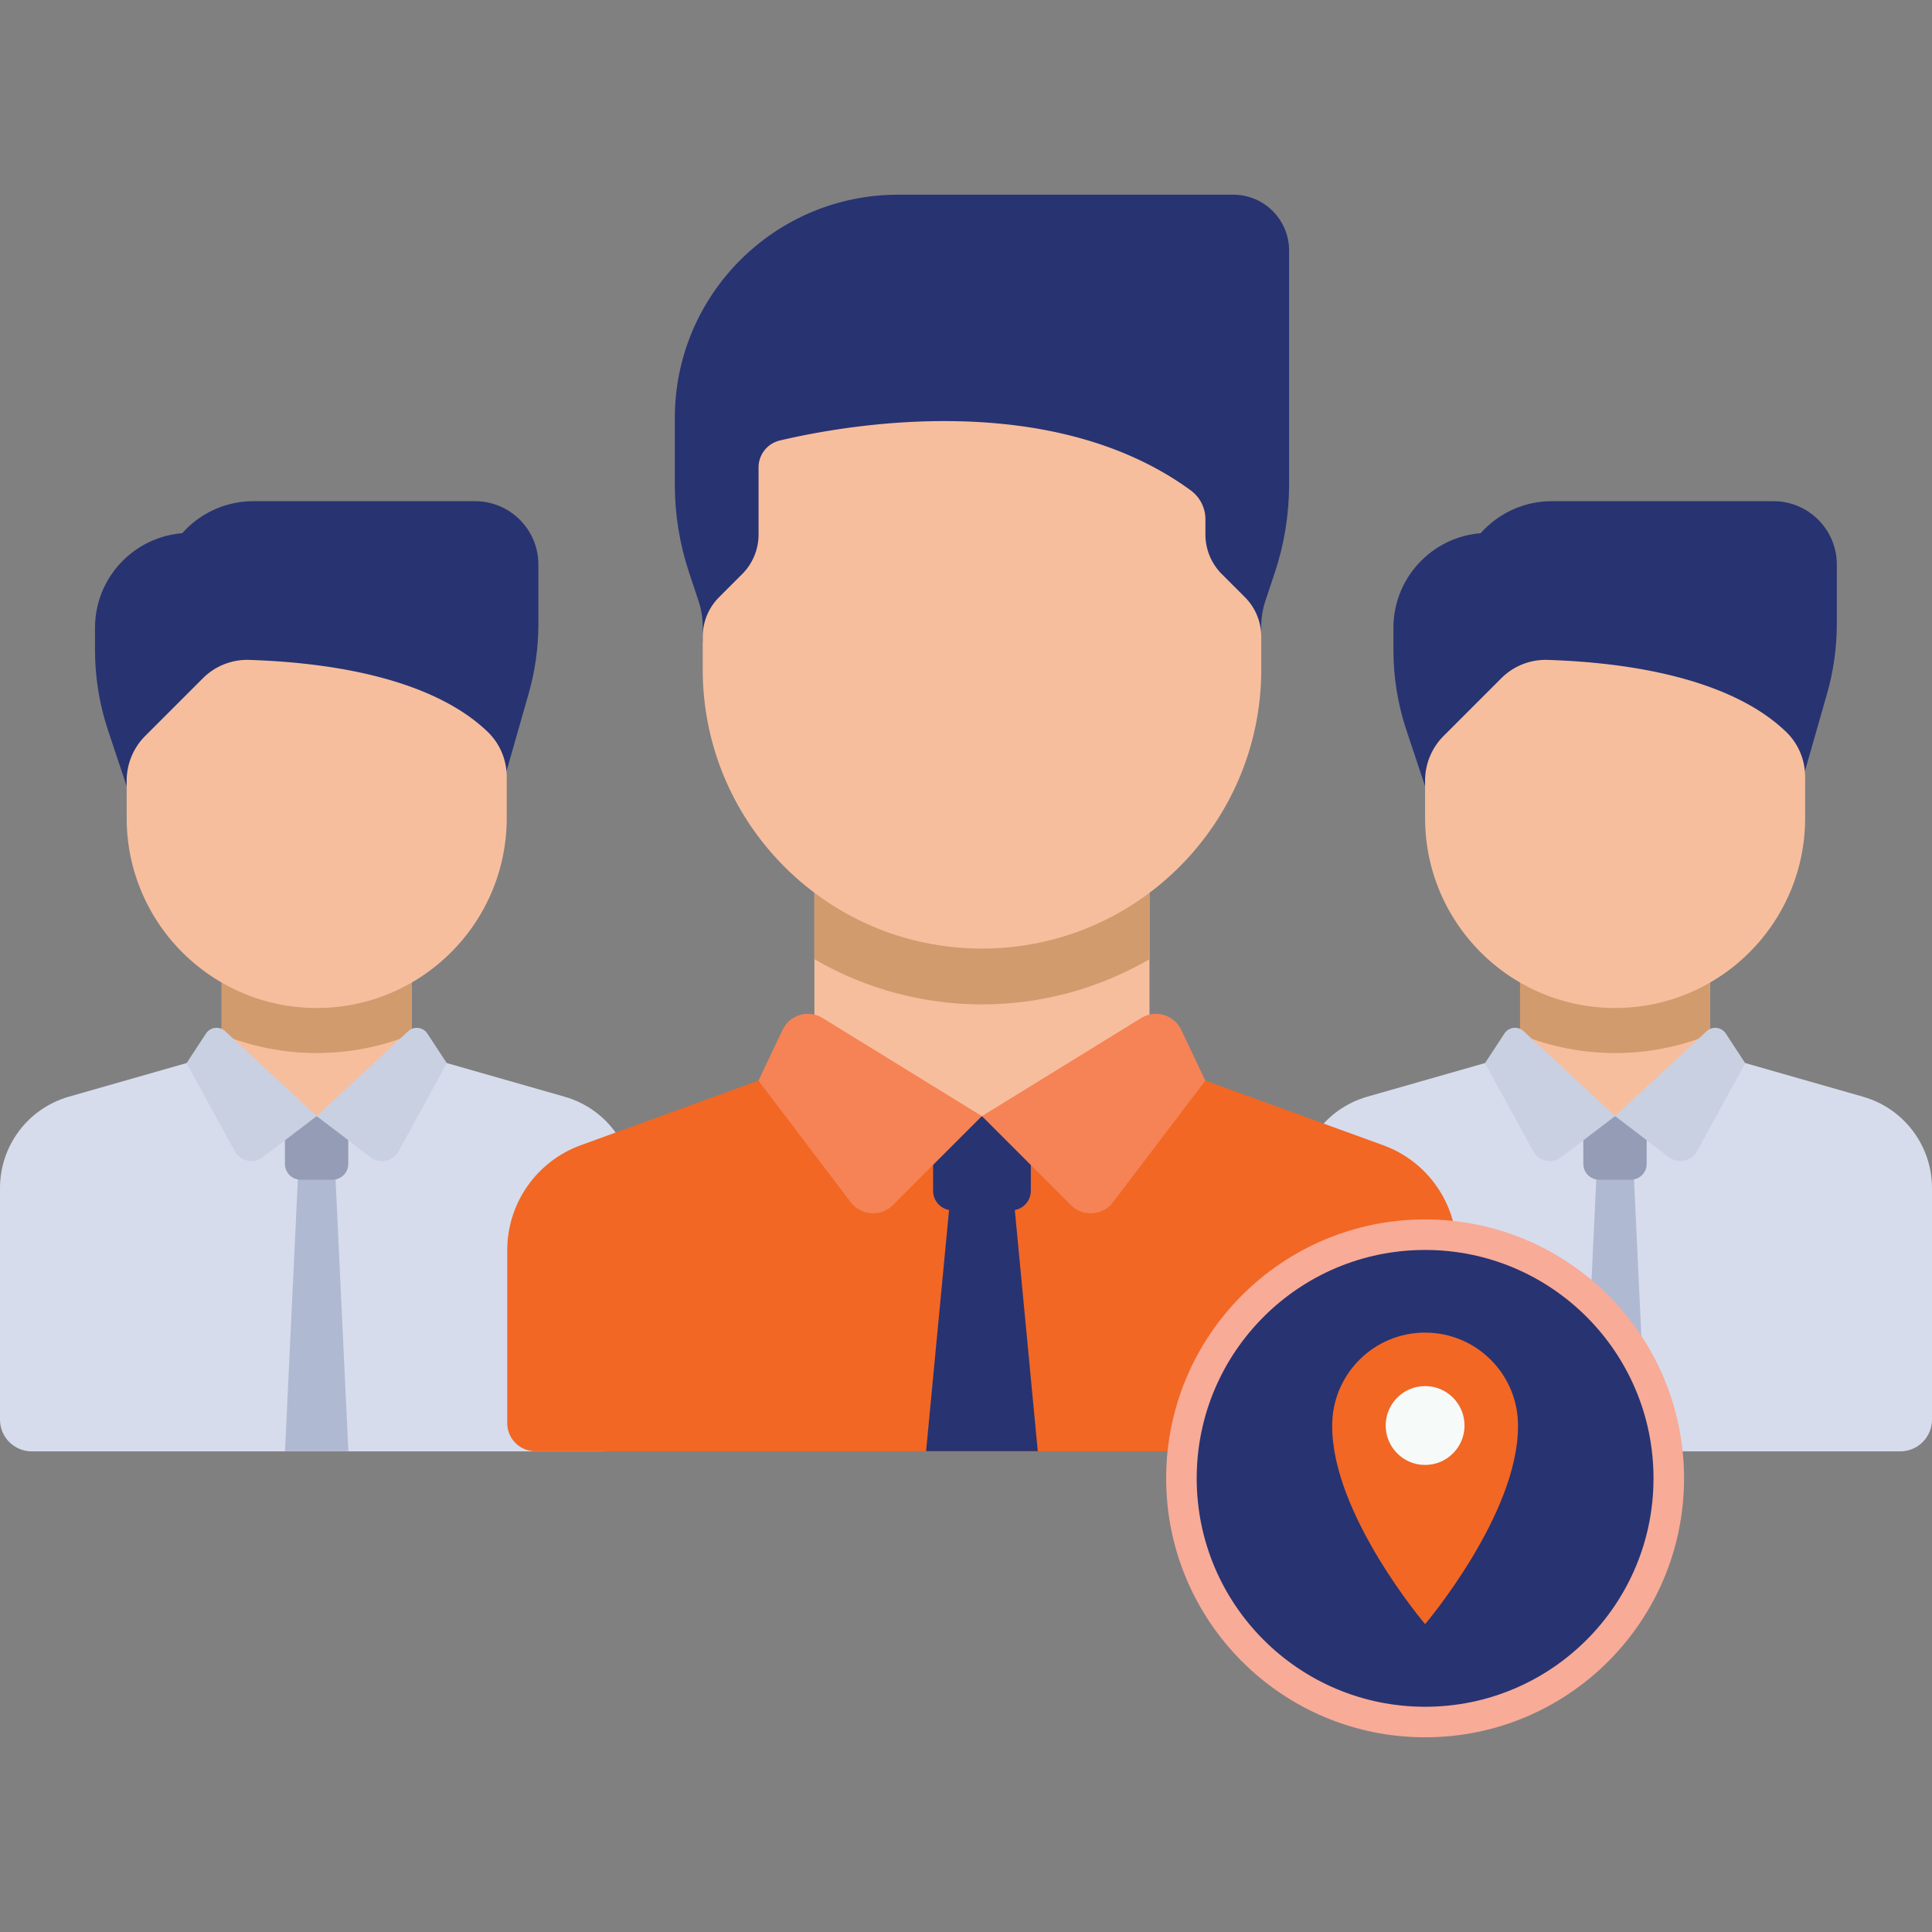 <svg version="1.1" id="Layer_1" xmlns="http://www.w3.org/2000/svg" x="0" y="0" viewBox="0 0 1080 1080" style="enable-background:new 0 0 1080 1080" xml:space="preserve"><rect x="0" y="0" width="1080" height="1080" fill="#808080" stroke="none"/><style>.st0{fill:#283372}.st1{fill:#f7be9d}.st2{fill:#d29b6e}.st3{fill:#d6dcec}.st4{fill:#afb9d2}.st5{fill:#959cb5}.st6{fill:#c8d0e2}.st7{fill:#f26724}.st8{fill:#f58355}</style><path class="st0" d="M778.93 350.98v12.42c0 15.22 2.45 30.35 7.27 44.79l28.14 84.41h53.11V297.88h-35.42c-29.33 0-53.1 23.78-53.1 53.1z"/><path class="st0" d="m1021.33 387.76-29.95 104.85-141.62-123.92c-19.55 0-35.41-15.85-35.41-35.41 0-29.33 23.78-53.11 53.11-53.11h123.92c19.55 0 35.41 15.85 35.41 35.41v33.27c-.01 13.16-1.84 26.25-5.46 38.91z"/><path class="st1" d="M849.73 545.73h106.22v78.35H849.73z"/><path class="st2" d="M849.74 578.24c34.04 13.9 72.17 13.9 106.22 0v-32.52H849.74v32.52z"/><path class="st3" d="m1041.37 613.05-85.41-24.4-53.11 35.24-53.11-35.24-85.4 24.4c-22.8 6.51-38.52 27.36-38.52 51.07v129.44c0 9.81 7.95 17.76 17.76 17.76h318.66c9.81 0 17.76-7.95 17.76-17.76V664.13c-.01-23.75-15.78-44.6-38.63-51.08z"/><path class="st4" d="M920.55 811.25h-35.41L894 624.12h17.76l8.79 187.13z"/><path class="st1" d="M902.85 563.47c-58.66 0-106.22-47.55-106.22-106.22v-20.82c0-9.39 3.73-18.4 10.37-25.04l32.1-32.1a35.002 35.002 0 0 1 25.71-10.41c56.59 1.79 106.68 13.91 134.07 40.65a34.949 34.949 0 0 1 10.2 25.08v22.57c.04 58.66-47.49 106.25-106.15 106.28-.02.01-.05.01-.08.01z"/><path class="st5" d="M911.7 659.47h-17.76c-4.89 0-8.85-3.96-8.85-8.85v-26.55h35.41v26.55c0 4.86-3.93 8.82-8.8 8.85z"/><path class="st6" d="m840.78 512.72-30.05 22.92c-4.67 3.56-11.34 2.66-14.89-2.01-.32-.42-.61-.87-.87-1.34l-26.92-49.17 10.83-16.53a7.074 7.074 0 0 1 9.78-2.1c.34.22.66.47.95.74l51.17 47.49z" transform="translate(62.073 111.189)"/><path class="st6" d="m840.78 512.72 30.05 22.92a10.63 10.63 0 0 0 14.9-2c.32-.42.61-.87.87-1.33l26.92-49.17-10.83-16.53a7.074 7.074 0 0 0-9.78-2.1c-.34.22-.66.47-.95.74l-51.18 47.47z" transform="translate(62.073 111.189)"/><path class="st0" d="M53.11 350.98v12.42c0 15.22 2.45 30.35 7.27 44.79l28.14 84.41h53.11V297.88H106.2c-29.32 0-53.09 23.78-53.09 53.1z"/><path class="st0" d="m295.51 387.76-29.95 104.85-141.63-123.92c-19.55 0-35.41-15.85-35.41-35.41 0-29.33 23.78-53.11 53.11-53.11h123.92c19.55 0 35.41 15.85 35.41 35.41v33.27c0 13.16-1.84 26.25-5.45 38.91z"/><path class="st1" d="M123.9 545.73h106.22v78.35H123.9z"/><path class="st2" d="M123.92 578.24c34.04 13.9 72.17 13.9 106.22 0v-32.52H123.92v32.52z"/><path class="st3" d="m315.55 613.05-85.41-24.4-53.11 35.24-53.11-35.24-85.4 24.4C15.72 619.57 0 640.41 0 664.13v129.44c0 9.81 7.95 17.76 17.76 17.76h318.66c9.81 0 17.76-7.95 17.76-17.76V664.13c-.02-23.75-15.79-44.6-38.63-51.08z"/><path class="st4" d="M194.73 811.25h-35.41l8.85-187.13h17.76l8.8 187.13z"/><path class="st1" d="M177.03 563.47c-58.66 0-106.22-47.55-106.22-106.22v-20.82c0-9.39 3.73-18.4 10.37-25.04l32.1-32.1a35.002 35.002 0 0 1 25.71-10.41c56.59 1.79 106.68 13.91 134.07 40.65a34.949 34.949 0 0 1 10.2 25.08v22.57c.04 58.66-47.49 106.25-106.15 106.28-.03.01-.06.01-.08.01z"/><path class="st5" d="M185.88 659.47h-17.76c-4.89 0-8.85-3.96-8.85-8.85v-26.55h35.41v26.55c-.01 4.86-3.94 8.82-8.8 8.85z"/><path class="st6" d="M114.95 512.72 84.9 535.64c-4.67 3.56-11.34 2.66-14.89-2.01-.32-.42-.61-.87-.87-1.34l-26.92-49.17 10.83-16.53a7.074 7.074 0 0 1 9.78-2.1c.34.22.66.47.95.74l51.17 47.49z" transform="translate(62.073 111.189)"/><path class="st6" d="M114.95 512.72 145 535.64a10.63 10.63 0 0 0 14.9-2c.32-.42.61-.87.87-1.33l26.92-49.17-10.83-16.53a7.074 7.074 0 0 0-9.78-2.1c-.34.22-.66.47-.95.74l-51.18 47.47z" transform="translate(62.073 111.189)"/><path class="st7" d="m773.16 640.18-130.6-47.49-93.65 31.22-93.65-31.22-130.6 47.49c-24.68 8.97-41.1 32.42-41.1 58.67v96.74c0 8.65 7.01 15.66 15.66 15.66H798.7c8.65 0 15.66-7.01 15.66-15.66v-96.74c-.02-26.27-16.49-49.73-41.2-58.67z"/><path class="st0" d="m532.55 655.14-14.86 156.08h62.43l-14.86-156.08h-32.71z"/><path class="st0" d="M565.3 676.59h-32.77c-6.03 0-10.92-4.89-10.92-10.92v-41.73h54.63v41.73c0 6.03-4.89 10.92-10.92 10.92h-.02zM720.61 270.8V140.05c0-17.24-13.98-31.22-31.22-31.22h-187.3c-68.96 0-124.86 55.9-124.86 124.86v37.1c0 16.78 2.7 33.46 8.01 49.38l5.19 15.58c1.59 4.77 2.41 9.77 2.41 14.8v8.01H705v-8.01c0-5.03.82-10.03 2.41-14.8l5.19-15.58c5.31-15.91 8.01-32.58 8.01-49.37z"/><path class="st1" d="M455.26 483.45h187.31v140.47H455.26z"/><path class="st2" d="M455.26 536.21c57.89 33.68 129.41 33.68 187.29 0v-52.77H455.26v52.77z"/><path class="st8" d="m519.05 515.7-49.79 49.79c-6.13 6.09-16.05 6.06-22.14-.08-.48-.48-.92-.99-1.33-1.53l-51.62-68.01 13.5-28.45c3.73-7.8 13.08-11.1 20.88-7.37.48.23.95.49 1.41.77l89.09 54.88zM519.1 515.7l49.79 49.79c6.13 6.09 16.05 6.06 22.14-.08.48-.48.92-.99 1.33-1.53l51.62-68.01-13.5-28.45c-3.73-7.8-13.08-11.1-20.88-7.37-.48.23-.96.49-1.41.77L519.1 515.7z" transform="translate(29.809 108.212)"/><path class="st1" d="M548.92 530.26c-86.2 0-156.08-69.88-156.09-156.08V355.9c0-8.28 3.29-16.22 9.14-22.07l12.93-12.93c5.85-5.85 9.14-13.8 9.14-22.07V261.4c-.05-7.2 4.88-13.49 11.89-15.16 36.91-8.72 151.74-29.37 230.02 28.12a20.03 20.03 0 0 1 7.89 16.16v8.3c0 8.28 3.29 16.22 9.14 22.07l12.93 12.93c5.85 5.85 9.14 13.8 9.14 22.07v18.28c0 86.2-69.88 156.08-156.08 156.08-.01.01-.03.01-.05.01z"/><circle cx="796.64" cy="826.41" r="144.75" style="fill:#f8ab97"/><circle class="st0" cx="796.64" cy="826.41" r="127.68"/><circle cx="796.03" cy="797.87" r="30.69" style="fill:#f6faf9"/><path class="st7" d="M796.64 744.93c-28.69 0-51.94 23.26-51.94 51.94-.3 49.56 51.94 111.03 51.94 111.03s52.25-61.47 51.94-111.03c0-28.69-23.26-51.94-51.94-51.94zm0 73.98c-12.17 0-22.04-9.87-22.04-22.04s9.87-22.04 22.04-22.04 22.04 9.87 22.04 22.04-9.86 22.03-22.02 22.04h-.02z"/></svg>

